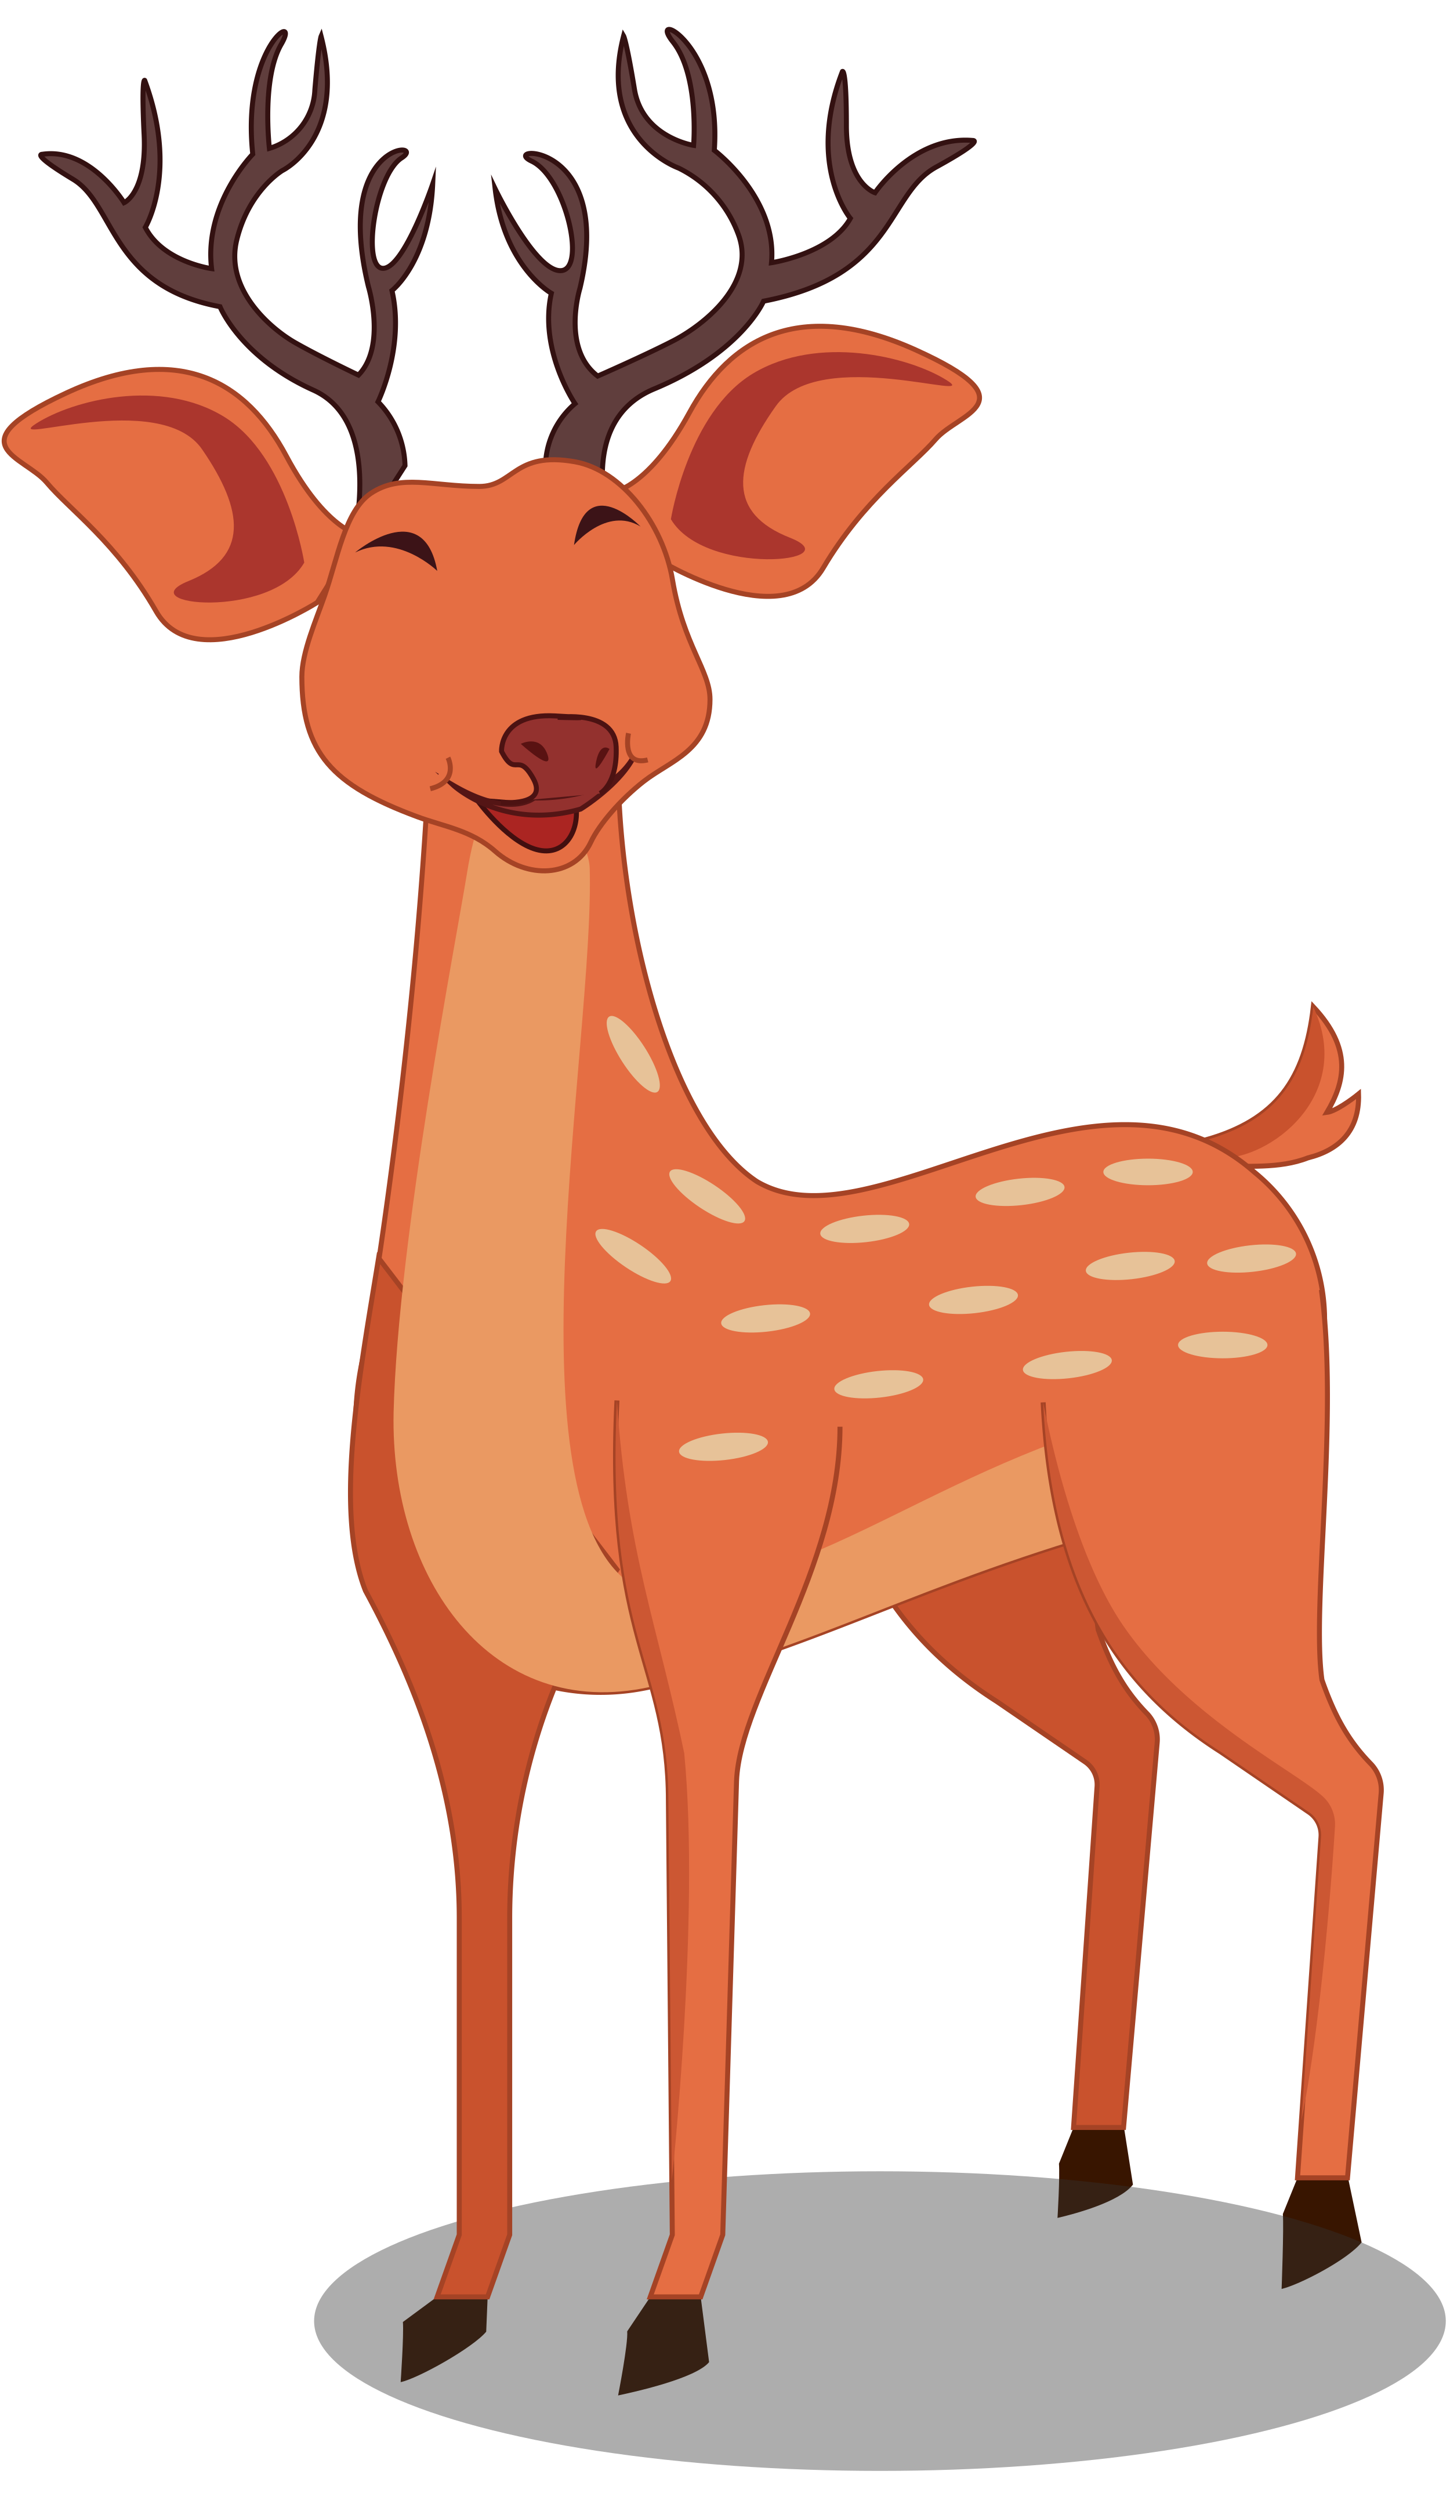 <svg id="Layer_1" data-name="Layer 1" xmlns="http://www.w3.org/2000/svg" viewBox="0 0 290 500"><defs><style>.cls-1{fill:#381500;}.cls-2{fill:#323232;opacity:0.4;}.cls-3{fill:#e56e43;}.cls-3,.cls-5{stroke:#a54325;}.cls-11,.cls-12,.cls-13,.cls-3,.cls-5,.cls-8{stroke-miterlimit:10;}.cls-4,.cls-5{fill:#c9522d;}.cls-6{fill:#ea9962;}.cls-7{fill:#cc5733;}.cls-8{fill:#603e3d;stroke:#311;}.cls-9{fill:#ab362d;}.cls-10{fill:#3c1317;}.cls-11{fill:#ab2522;stroke:#420f0f;}.cls-12,.cls-13{fill:#93312e;}.cls-12{stroke:#541515;}.cls-13{stroke:#4c1212;}.cls-14{fill:#591212;}.cls-15{fill:#e7c298;}</style></defs><path class="cls-1" d="M211.5,443.55c3.55-.82,12.42-3.22,15.09-6.66l-1.79-11.42H214.71l-2.92,7.23C212,435.38,211.5,443.55,211.5,443.55Z"/><path class="cls-1" d="M256.32,457.75c3.55-.82,13.31-5.88,16-9.32l-2.71-12.9H259.5l-2.93,7.23C256.79,445.43,256.32,457.75,256.32,457.75Z"/><path class="cls-1" d="M123.62,479.05c3.56-.76,15.53-3.43,18.2-6.66l-1.68-13.05H130.06l-4.62,6.89C125.65,468.74,123.62,479.05,123.62,479.05Z"/><path class="cls-1" d="M80.13,476.39c3.56-.77,14.44-6.87,17.11-10.09l.29-7H87.44l-6.86,5.06C80.79,466.91,80.13,476.39,80.13,476.39Z"/><ellipse class="cls-2" cx="175.99" cy="464.18" rx="113.17" ry="29.96"/><path class="cls-3" d="M241,228c14.32-4,20-12.22,21.67-26.65,7.89,8.42,6.3,15.05,2.72,21.11,1.65-.21,4.74-2.39,6.32-3.68.23,7.48-4.07,11.27-10.11,12.77-5.81,2.28-12.4,1.48-17.42,1.8Z"/><path class="cls-4" d="M244.08,231.57,241,228.05c14.31-4,20-12.23,21.67-26.67C271.07,219.32,253.61,232,244.08,231.57Z"/><path class="cls-5" d="M229.41,342.69c-4.71-4.83-7.35-9.89-9.78-16.8-2.13-15,3.42-52.22-.1-78l-55.69,22.5c1.76,35,13.51,55.87,35.55,69.9l17.72,12.12a5.51,5.51,0,0,1,2.3,4.92l-4.7,68.13h10l6.72-76.87A7.49,7.49,0,0,0,229.41,342.69Z"/><path class="cls-3" d="M250.88,234.42h0l0,0,0,0c-31.8-27.87-76,15.79-99.5,1.86-19.64-13-30.1-63.07-27.29-94L86.4,137.51c-1.82,63.87-12.29,125.9-13.79,133.92C64,309.75,94.54,345.17,130,337.36h0c34.59-8.09,56.42-22.44,102.9-34.39,13.41-3.45,29.6-18.15,31.66-33.79A38.08,38.08,0,0,0,250.88,234.42Z"/><path class="cls-5" d="M75.72,251.59c-3.8,23.41-9,50.47-2.62,66.55C84.39,339,91.85,360.45,91.85,383.58v63.34l-4.42,12.42H97.52l4.42-12.42V383.68a123.6,123.6,0,0,1,18.74-65.44l2.71-4.35Z"/><path class="cls-6" d="M226.81,283.36C183.65,295,159,320.81,126.69,317.1c-25.88-16.33-7.72-109-8.75-143.53-.24-8.27-18.7-35.2-24.51.87-2.09,13-13.86,73.46-14.71,108C78,315.78,98.26,344.35,130,337.36h0c32.82-7.68,54.17-21,96-32.54Z"/><path class="cls-3" d="M208.63,280.45c1.76,35,13.51,55.88,35.55,69.9l17.71,12.12a5.51,5.51,0,0,1,2.31,4.92l-4.7,68.14h10l6.73-76.88a7.58,7.58,0,0,0-2.06-5.91c-4.71-4.83-7.35-9.89-9.78-16.79-2.13-15,3.42-52.23-.11-78"/><path class="cls-7" d="M264.92,359.61c-4.71-4.83-27.42-15.85-40.21-34.41-9.17-13.31-14.15-34.95-16.08-44.75,1.76,35,13.51,55.88,35.55,69.9l17.71,12.12a5.51,5.51,0,0,1,2.31,4.92l-3.91,56.67c4.57-22.6,6.69-58.54,6.69-58.54A7.56,7.56,0,0,0,264.92,359.61Z"/><path class="cls-3" d="M123.39,280.07c-2.31,48.22,10.29,52.5,10.29,80.09l.78,86.76-4.41,12.42h10.09l4.41-12.42,2.76-90.79C148,339.21,168,313.81,168,285.32"/><path class="cls-7" d="M123.39,280.07c-2.31,48.22,10.29,52.5,10.29,80.09l.68,75.9s5.67-52.62,2.49-85.4C131.64,325.45,125.35,310.43,123.39,280.07Z"/><path class="cls-8" d="M109.09,93.73a16.77,16.77,0,0,1,5.91-13s-7.29-10.64-4.73-22.08c0,0-9.47-5.32-11.24-20.9,0,0,8.08,16.76,13.21,16.37s.79-18.74-5.91-21.89,16.75-4.34,9.66,25.43c0,0-3.75,12,3.55,17.55,0,0,9.46-4.14,15.18-7.1s16.56-11.23,13-21.09a24,24,0,0,0-12-13.41s-16.36-5.72-11-26.42c0,0,.59,1,2.17,10.65s11.83,11.23,11.83,11.23,1.18-14-4.14-20.7,9.86,0,8.28,21.69c0,0,12.62,9.46,11.44,22.48,0,0,11.83-1.78,15.77-8.87,0,0-8.87-10.65-1.58-29.38,0,0,.79-.79.79,10.84s5.72,13.41,5.72,13.41,7.69-11.44,19.52-10.45c0,0,2.76-.2-7.29,5.32s-7.89,21.69-34.51,26.82c0,0-4.34,10.25-21.89,17.55s-7.49,32.13-7.49,32.13Z"/><path class="cls-8" d="M81,93.12A19,19,0,0,0,75.6,80.35S81,69.43,78.39,58.11c0,0,7.45-5.69,8.15-21.31,0,0-5.78,17.05-10,16.86S75,35,80.34,31.57,66.5,27.88,73.69,57.35c0,0,3.63,11.87-2,17.66,0,0-7.9-3.76-12.69-6.5S44.93,57.93,47.35,48,56.5,34.09,56.5,34.09s13-6.35,7.72-26.82c0,0-.43,1-1.25,10.72a12.76,12.76,0,0,1-9.09,11.68S52.25,15.73,56.26,8.83s-8,.38-5.71,22c0,0-9.81,9.94-8.23,22.89,0,0-9.71-1.31-13.26-8.25,0,0,6.71-11-.12-29.4,0,0-.68-.76-.12,10.86s-4,13.61-4,13.61S18,29.41,8.42,30.86c0,0-2.26-.09,6.19,5S22.06,57.25,44,61.33c0,0,4,10.08,18.65,16.68s7.63,31.81,7.63,31.81Z"/><path class="cls-3" d="M122.79,98.36s7-1,15.08-15.82,22-23.07,45.25-12.57,8.58,12.57,4,17.89-14.35,12-22.48,25.73-33.13-1.77-33.13-1.77Z"/><path class="cls-9" d="M134.18,103.83s3.4-21.29,16.41-29.13,31.2-3.4,38.74,1.33-25.43-7.1-34.16,5.18-9.61,21.44,2.81,26.32S141,115.37,134.18,103.83Z"/><path class="cls-3" d="M71.92,107s-6.76-1-14.67-15.83-21.42-23.07-44-12.57S4.92,91.21,9.37,96.54s14,12,21.86,25.73,32.21-1.78,32.21-1.78Z"/><path class="cls-9" d="M60.85,112.51s-3.31-21.3-16-29.14S14.55,80,7.22,84.71,32,77.61,40.43,89.88s9.35,21.44-2.73,26.32S54.23,124,60.85,112.51Z"/><path class="cls-3" d="M142,139.86c0,10.17-7.88,12.23-13.21,16.37-4.68,3.64-9,8.67-10.64,12.22-3.36,7.1-12.74,7.44-19.13,1.78-4.76-4.22-10.32-4.95-15.58-6.9-17-6.31-23.07-12.77-23.07-28,0-4.9,2.85-11.32,4.54-16.17,2.61-7.46,4.08-17,9.27-20.5,6-4,12.32-1.38,21.69-1.38,6.89,0,6.9-7.1,19.12-4.93,9.25,1.64,17.64,12.4,19.52,23.66C136.69,129,142,134.07,142,139.86Z"/><path class="cls-10" d="M114.8,109s6.51-7.84,13.31-3.7C128.11,105.31,117,93.78,114.8,109Z"/><path class="cls-10" d="M87.45,114.18s-8-7.83-16.42-3.69C71,110.49,84.71,99,87.45,114.18Z"/><path class="cls-11" d="M95.43,160s5.62,7.83,11.39,9.75,8.87-3.1,8.43-8.13Z"/><path class="cls-12" d="M106.82,159.58s-4.73,4.14-16.12-2.51c0,0,9.91,9.17,25.43,4.73,0,0,8-4.88,10.8-10.8a14.69,14.69,0,0,1-9.46,7.25A38.13,38.13,0,0,1,106.82,159.58Z"/><path class="cls-13" d="M100.16,160.47s9.62.89,6.51-4.73-3.55,0-6.36-5.47c0,0-.44-7.69,10.65-7.1s.59.29.59.29,11.39-1.62,11.68,5.92-3.25,9.31-3.25,9.31"/><path class="cls-14" d="M104.16,148.76s3.85-2,5.32,2.1S104.16,148.76,104.16,148.76Z"/><path class="cls-14" d="M121.9,149.79s-1.83-1.59-2.68,2.53S121.9,149.79,121.9,149.79Z"/><ellipse class="cls-15" cx="172.95" cy="245.76" rx="8.94" ry="2.66" transform="translate(-25.89 20.43) rotate(-6.29)"/><ellipse class="cls-15" cx="175.76" cy="276.83" rx="8.94" ry="2.66" transform="translate(-29.28 20.93) rotate(-6.29)"/><ellipse class="cls-15" cx="194.7" cy="259.96" rx="8.94" ry="2.66" transform="translate(-27.31 22.9) rotate(-6.29)"/><ellipse class="cls-15" cx="153.13" cy="263.66" rx="8.94" ry="2.66" transform="translate(-27.97 18.37) rotate(-6.29)"/><ellipse class="cls-15" cx="144.7" cy="289.33" rx="8.94" ry="2.66" transform="translate(-30.83 17.6) rotate(-6.29)"/><ellipse class="cls-15" cx="126.65" cy="251.23" rx="2.66" ry="8.94" transform="translate(-152.52 216.27) rotate(-56.11)"/><ellipse class="cls-15" cx="226.06" cy="253.16" rx="8.94" ry="2.66" transform="translate(-26.38 26.3) rotate(-6.29)"/><ellipse class="cls-15" cx="250.32" cy="251.68" rx="8.94" ry="2.66" transform="translate(-26.07 28.95) rotate(-6.29)"/><ellipse class="cls-15" cx="141.44" cy="239.25" rx="2.66" ry="8.94" transform="translate(-136.09 224.37) rotate(-56.34)"/><ellipse class="cls-15" cx="126.65" cy="210.85" rx="2.66" ry="8.94" transform="translate(-93.68 101.52) rotate(-32.62)"/><ellipse class="cls-15" cx="204.02" cy="238.36" rx="8.94" ry="2.66" transform="translate(-24.89 23.79) rotate(-6.29)"/><ellipse class="cls-15" cx="213.48" cy="272.98" rx="8.94" ry="2.66" transform="translate(-28.63 25.04) rotate(-6.29)"/><ellipse class="cls-15" cx="229.61" cy="234.37" rx="8.94" ry="2.66"/><ellipse class="cls-15" cx="244.55" cy="268.98" rx="8.94" ry="2.66"/><path class="cls-3" d="M89.6,151.53s2.37,4.73-3.55,6.21"/><path class="cls-3" d="M125.7,146.64s-1.48,6.66,3.84,5.33"/></svg>